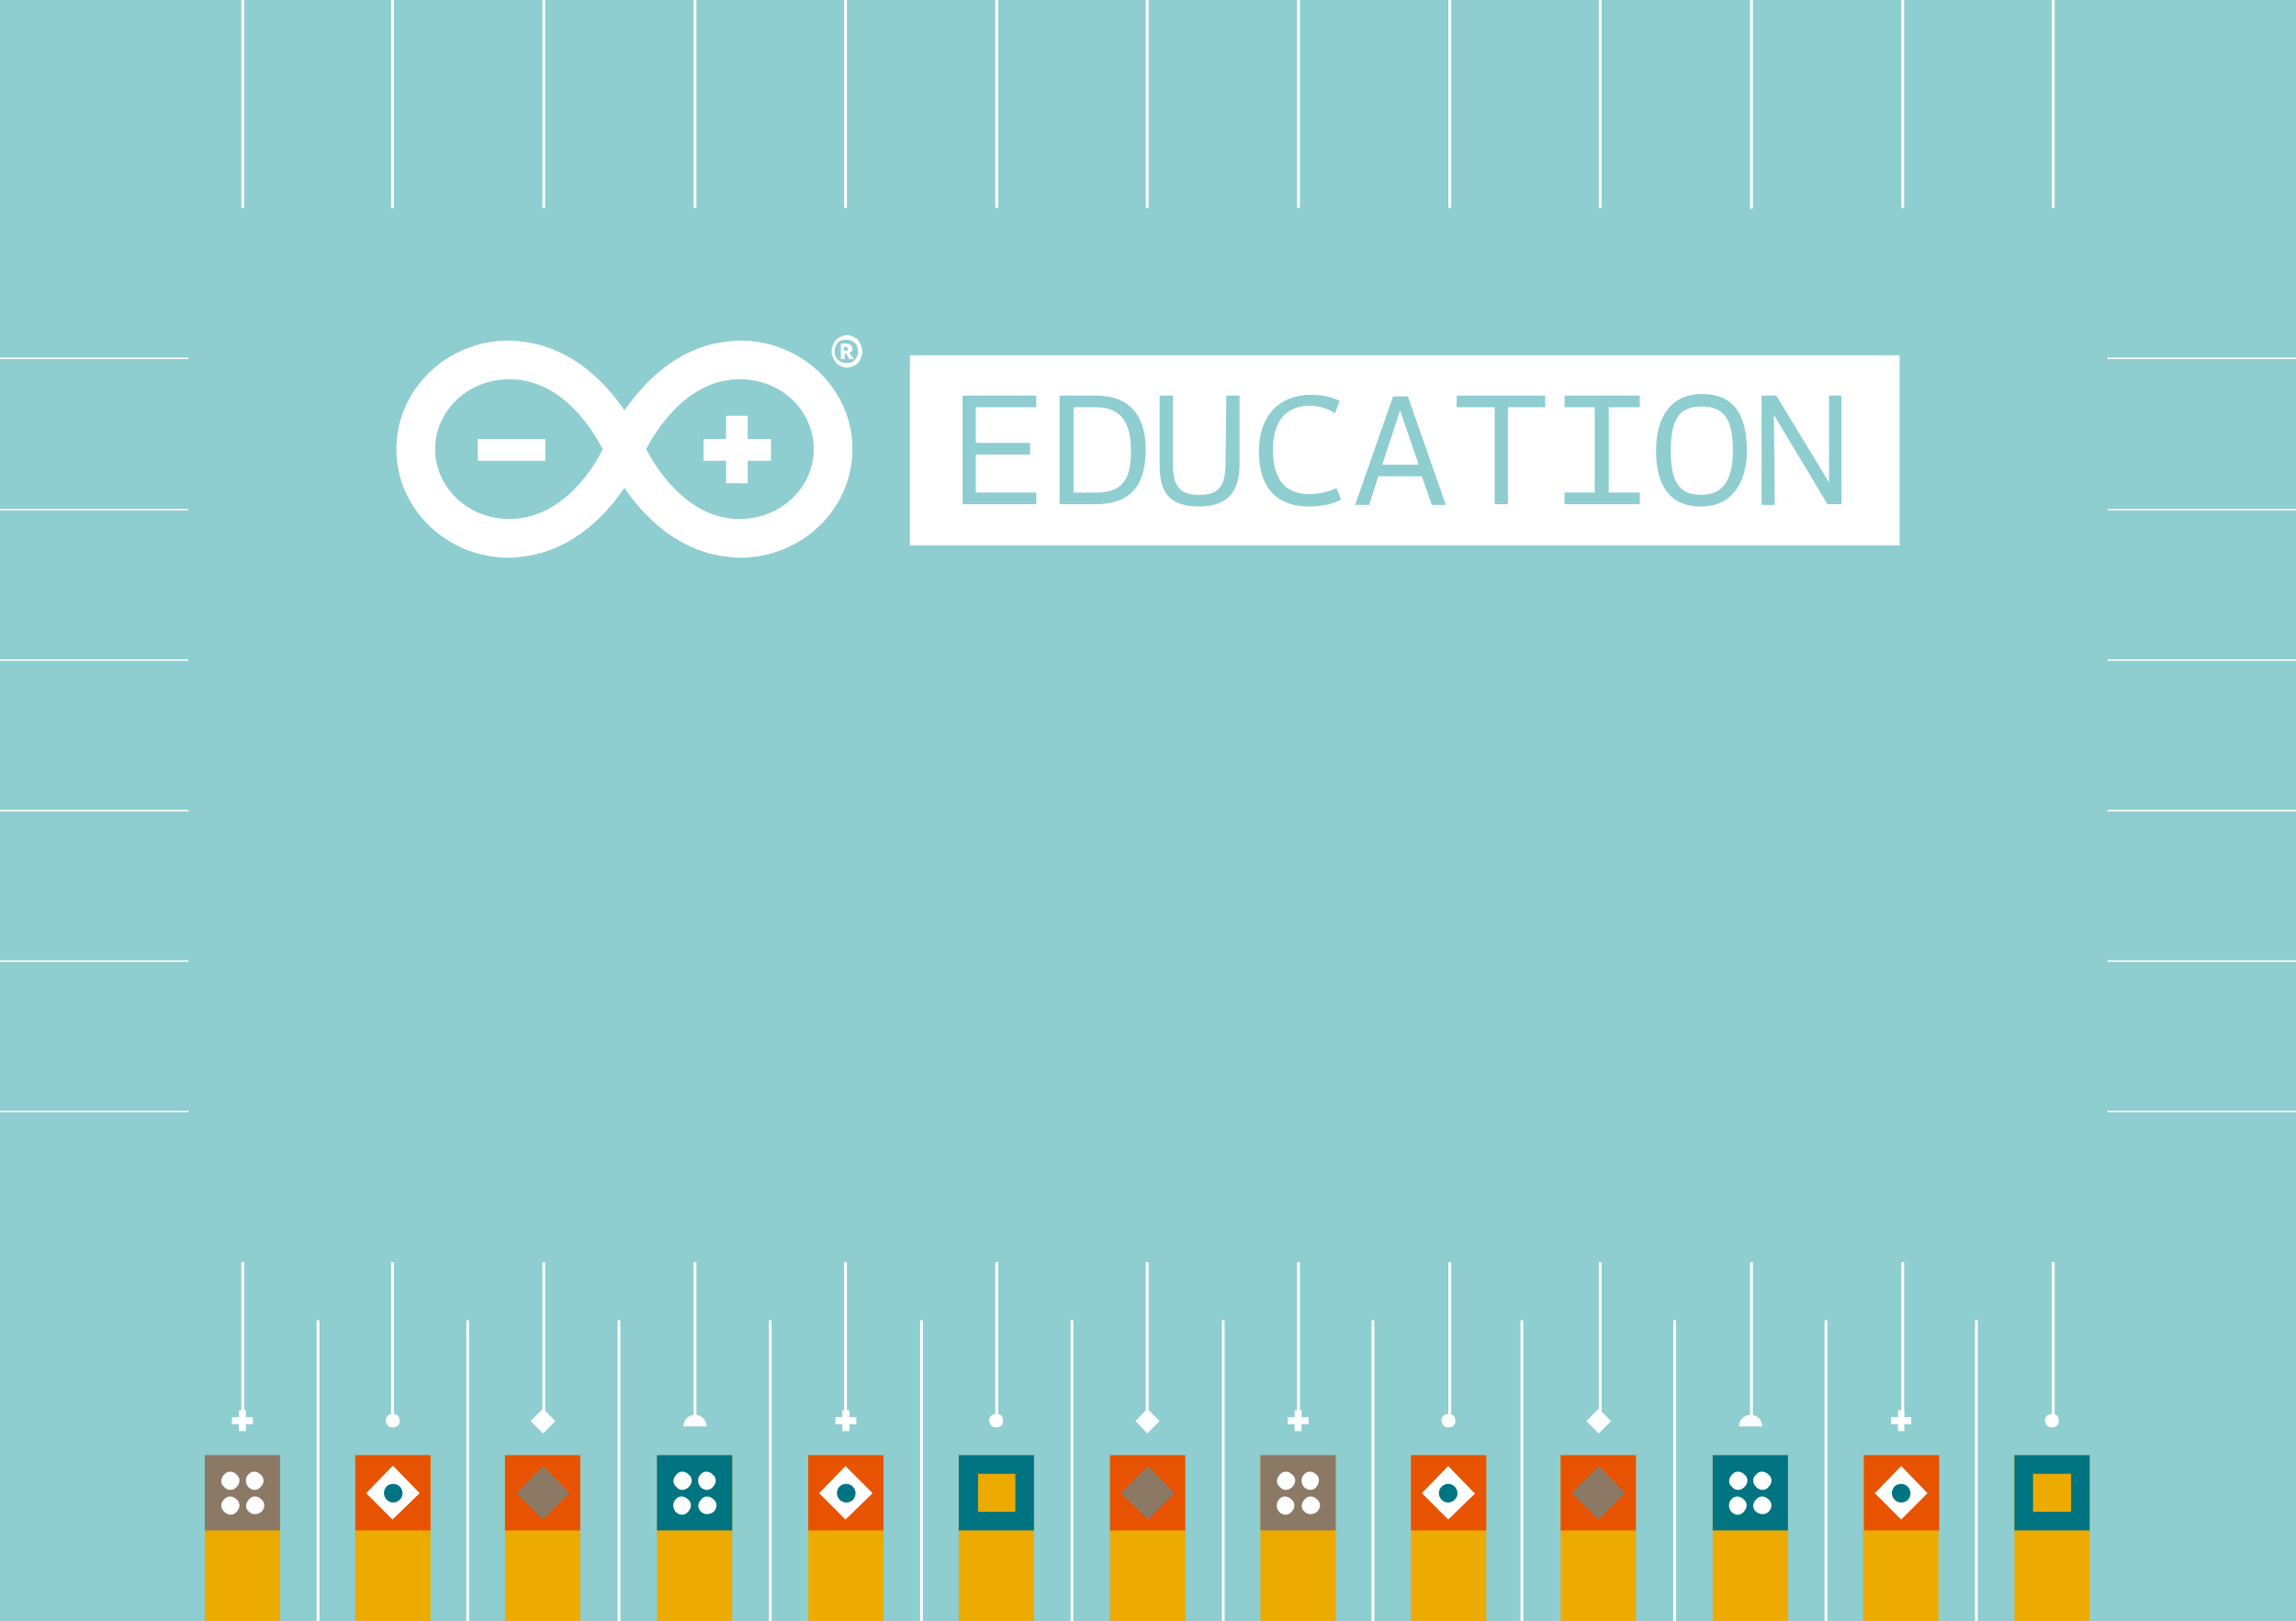<?xml version="1.0" encoding="utf-8"?>
<!-- Generator: Adobe Illustrator 20.1.0, SVG Export Plug-In . SVG Version: 6.00 Build 0)  -->
<svg version="1.1" id="Livello_1" xmlns="http://www.w3.org/2000/svg" xmlns:xlink="http://www.w3.org/1999/xlink" x="0px" y="0px"
	 width="296px" height="209px" viewBox="0 0 296 209" style="enable-background:new 0 0 296 209;" xml:space="preserve">
<style type="text/css">
	.st0{fill:#8ECDD0;}
	.st1{fill:none;stroke:#FFFFFF;stroke-width:0.355;stroke-miterlimit:10;}
	.st2{fill:none;stroke:#FFFFFF;stroke-width:0.372;stroke-miterlimit:10;}
	.st3{fill:none;stroke:#FFFFFF;stroke-width:0.196;stroke-miterlimit:10;}
	.st4{fill:#EDAA00;}
	.st5{fill:#FFFFFF;}
	.st6{fill:#E75300;}
	.st7{fill:#007481;}
	.st8{fill:#8C7965;}
</style>
<rect class="st0" width="296" height="209"/>
<line class="st1" x1="41" y1="209" x2="41" y2="170.2"/>
<line class="st1" x1="60.3" y1="209" x2="60.3" y2="170.2"/>
<line class="st1" x1="79.8" y1="209" x2="79.8" y2="170.2"/>
<line class="st1" x1="99.3" y1="209" x2="99.3" y2="170.2"/>
<line class="st1" x1="118.8" y1="209" x2="118.8" y2="170.2"/>
<line class="st1" x1="138.2" y1="209" x2="138.2" y2="170.2"/>
<line class="st1" x1="157.7" y1="209" x2="157.7" y2="170.2"/>
<line class="st1" x1="177" y1="209" x2="177" y2="170.2"/>
<line class="st1" x1="196.2" y1="209" x2="196.2" y2="170.2"/>
<line class="st1" x1="215.9" y1="209" x2="215.9" y2="170.2"/>
<line class="st1" x1="235.4" y1="209" x2="235.4" y2="170.2"/>
<line class="st1" x1="254.8" y1="209" x2="254.8" y2="170.2"/>
<g>
	<g>
		<line class="st2" x1="50.6" y1="162.7" x2="50.6" y2="182.7"/>
		<line class="st2" x1="70.1" y1="162.7" x2="70.1" y2="182.6"/>
		<line class="st2" x1="31.3" y1="162.7" x2="31.3" y2="182.6"/>
		<line class="st2" x1="89.6" y1="162.7" x2="89.6" y2="182.7"/>
		<line class="st2" x1="109" y1="162.7" x2="109" y2="182.6"/>
		<line class="st2" x1="128.5" y1="162.7" x2="128.5" y2="182.7"/>
		<line class="st2" x1="147.9" y1="162.7" x2="147.9" y2="182.7"/>
		<line class="st2" x1="167.4" y1="162.7" x2="167.4" y2="182.6"/>
		<line class="st2" x1="186.9" y1="162.7" x2="186.9" y2="182.7"/>
		<line class="st2" x1="206.3" y1="162.7" x2="206.3" y2="182.7"/>
		<line class="st2" x1="225.8" y1="162.7" x2="225.8" y2="182.7"/>
		<line class="st2" x1="245.3" y1="162.7" x2="245.3" y2="182.6"/>
		<line class="st2" x1="264.7" y1="162.7" x2="264.7" y2="182.7"/>
	</g>
	<g>
		<line class="st3" x1="24.3" y1="143.3" x2="0" y2="143.3"/>
		<line class="st3" x1="24.3" y1="123.9" x2="0" y2="123.9"/>
		<line class="st3" x1="24.3" y1="104.5" x2="0" y2="104.5"/>
		<line class="st3" x1="24.3" y1="85.1" x2="0" y2="85.1"/>
		<line class="st3" x1="24.3" y1="65.7" x2="0" y2="65.7"/>
		<line class="st3" x1="24.3" y1="46.2" x2="0" y2="46.2"/>
		<g>
			<line class="st3" x1="296" y1="143.3" x2="271.7" y2="143.3"/>
			<line class="st3" x1="296" y1="123.9" x2="271.7" y2="123.9"/>
			<line class="st3" x1="296" y1="104.5" x2="271.7" y2="104.5"/>
			<line class="st3" x1="296" y1="85.1" x2="271.7" y2="85.1"/>
			<line class="st3" x1="296" y1="65.7" x2="271.7" y2="65.7"/>
			<line class="st3" x1="296" y1="46.2" x2="271.7" y2="46.2"/>
		</g>
	</g>
	<g>
		<line class="st2" x1="50.6" y1="0" x2="50.6" y2="26.8"/>
		<line class="st2" x1="70.1" y1="0" x2="70.1" y2="26.8"/>
		<line class="st2" x1="31.3" y1="0" x2="31.3" y2="26.8"/>
		<line class="st2" x1="89.6" y1="0" x2="89.6" y2="26.8"/>
		<line class="st2" x1="109" y1="0" x2="109" y2="26.8"/>
		<line class="st2" x1="128.5" y1="0" x2="128.5" y2="26.8"/>
		<line class="st2" x1="147.9" y1="0" x2="147.9" y2="26.8"/>
		<line class="st2" x1="167.4" y1="0" x2="167.4" y2="26.8"/>
		<line class="st2" x1="186.9" y1="0" x2="186.9" y2="26.8"/>
		<line class="st2" x1="206.3" y1="0" x2="206.3" y2="26.8"/>
		<line class="st2" x1="225.8" y1="0" x2="225.8" y2="26.9"/>
		<line class="st2" x1="245.3" y1="0" x2="245.3" y2="26.8"/>
		<line class="st2" x1="264.7" y1="0" x2="264.7" y2="26.8"/>
	</g>
</g>
<rect x="45.8" y="187.6" class="st4" width="9.7" height="21.4"/>
<g>
	<path class="st5" d="M50,182.5c-0.4,0.4-0.3,0.9,0,1.3c0.3,0.3,0.9,0.3,1.3,0c0.3-0.3,0.3-0.9,0-1.3
		C50.9,182.2,50.3,182.2,50,182.5L50,182.5L50,182.5z"/>
</g>
<g>
	<g>
		<path class="st6" d="M55.5,197.3v-9.7h-9.7v9.7H55.5z"/>
		<polygon class="st5" points="50.6,195.9 54.1,192.5 54.1,192.5 50.7,189 50.6,189 47.2,192.5 47.2,192.5 47.2,192.5 		"/>
	</g>
</g>
<g id="INSERT_24_">
	<g id="CIRCLE_24_">
		<path class="st7" d="M49.5,192.5c0,0.6,0.5,1.2,1.2,1.2c0.6,0,1.2-0.5,1.2-1.2c0-0.6-0.5-1.2-1.2-1.2S49.5,191.8,49.5,192.5
			L49.5,192.5L49.5,192.5z"/>
	</g>
</g>
<rect x="26.4" y="187.6" class="st4" width="9.7" height="21.4"/>
<g>
	<polygon class="st5" points="31.7,181.8 31.7,182.7 32.6,182.7 32.6,183.6 31.7,183.6 31.7,184.5 30.8,184.5 30.8,183.6 
		29.9,183.6 29.9,182.7 30.8,182.7 30.8,181.8 	"/>
</g>
<path class="st8" d="M36.1,197.3v-9.7h-9.7v9.7H36.1z"/>
<g>
	<g>
		<g id="INSERT_23_">
			<g id="CIRCLE_23_">
				<path class="st5" d="M32,191.7c0.5,0.5,1.2,0.5,1.6,0c0.5-0.5,0.5-1.2,0-1.6c-0.5-0.5-1.2-0.5-1.6,0
					C31.6,190.5,31.6,191.2,32,191.7L32,191.7L32,191.7z"/>
			</g>
		</g>
		<g id="INSERT_22_">
			<g id="CIRCLE_22_">
				<path class="st5" d="M28.9,194.9c0.5,0.5,1.2,0.5,1.6,0c0.5-0.5,0.5-1.2,0-1.6c-0.5-0.5-1.2-0.5-1.6,0
					C28.4,193.7,28.4,194.4,28.9,194.9L28.9,194.9L28.9,194.9z"/>
			</g>
		</g>
	</g>
	<g>
		<g id="INSERT_21_">
			<g id="CIRCLE_21_">
				<path class="st5" d="M30.5,191.7c0.5-0.5,0.5-1.2,0-1.6c-0.5-0.5-1.2-0.5-1.6,0c-0.5,0.5-0.5,1.2,0,1.6
					C29.3,192.2,30.1,192.2,30.5,191.7L30.5,191.7L30.5,191.7z"/>
			</g>
		</g>
		<g id="INSERT_16_">
			<g id="CIRCLE_16_">
				<path class="st5" d="M33.7,194.9c0.5-0.5,0.5-1.2,0-1.6c-0.5-0.5-1.2-0.5-1.6,0c-0.5,0.5-0.5,1.2,0,1.6
					C32.5,195.3,33.2,195.3,33.7,194.9L33.7,194.9L33.7,194.9z"/>
			</g>
		</g>
	</g>
</g>
<rect x="65.1" y="187.6" class="st4" width="9.7" height="21.4"/>
<g>
	<polyline class="st5" points="70,181.6 71.6,183.2 70,184.8 68.4,183.2 	"/>
</g>
<g>
	<g>
		<path class="st6" d="M74.8,197.3v-9.7h-9.7v9.7H74.8z"/>
		<polygon class="st8" points="70,195.9 73.4,192.5 73.4,192.5 70,189 70,189 66.6,192.5 66.6,192.5 66.6,192.5 		"/>
	</g>
</g>
<rect x="143.1" y="187.6" class="st4" width="9.7" height="21.4"/>
<g>
	<polyline class="st5" points="147.9,181.6 149.5,183.2 147.9,184.8 146.4,183.2 	"/>
</g>
<g>
	<g>
		<path class="st6" d="M152.8,197.3v-9.7h-9.7v9.7H152.8z"/>
		<polygon class="st8" points="148,195.9 151.4,192.5 151.4,192.5 148,189 148,189 144.5,192.5 144.5,192.5 144.5,192.5 		"/>
	</g>
</g>
<rect x="84.7" y="187.6" class="st4" width="9.7" height="21.4"/>
<g>
	<path class="st5" d="M91.1,183.9c0-0.9-0.7-1.5-1.5-1.5c-0.9,0-1.5,0.7-1.5,1.5"/>
</g>
<path class="st7" d="M94.4,197.3v-9.7h-9.7v9.7H94.4z"/>
<g>
	<g>
		<g id="INSERT_15_">
			<g id="CIRCLE_15_">
				<path class="st5" d="M90.3,191.7c0.5,0.5,1.2,0.5,1.6,0c0.5-0.5,0.5-1.2,0-1.6c-0.5-0.5-1.2-0.5-1.6,0
					C89.9,190.5,89.9,191.2,90.3,191.7L90.3,191.7L90.3,191.7z"/>
			</g>
		</g>
		<g id="INSERT_14_">
			<g id="CIRCLE_14_">
				<path class="st5" d="M87.1,194.9c0.5,0.5,1.2,0.5,1.6,0c0.5-0.5,0.5-1.2,0-1.6c-0.5-0.5-1.2-0.5-1.6,0
					C86.7,193.7,86.7,194.4,87.1,194.9L87.1,194.9L87.1,194.9z"/>
			</g>
		</g>
	</g>
	<g>
		<g id="INSERT_13_">
			<g id="CIRCLE_13_">
				<path class="st5" d="M88.8,191.7c0.5-0.5,0.5-1.2,0-1.6c-0.5-0.5-1.2-0.5-1.6,0c-0.5,0.5-0.5,1.2,0,1.6
					C87.6,192.2,88.3,192.2,88.8,191.7L88.8,191.7L88.8,191.7z"/>
			</g>
		</g>
		<g id="INSERT_12_">
			<g id="CIRCLE_12_">
				<path class="st5" d="M92,194.9c0.5-0.5,0.5-1.2,0-1.6c-0.5-0.5-1.2-0.5-1.6,0c-0.5,0.5-0.5,1.2,0,1.6
					C90.8,195.3,91.5,195.3,92,194.9L92,194.9L92,194.9z"/>
			</g>
		</g>
	</g>
</g>
<rect x="104.2" y="187.6" class="st4" width="9.7" height="21.4"/>
<g>
	<polygon class="st5" points="109.5,181.8 109.5,182.7 110.4,182.7 110.4,183.6 109.5,183.6 109.5,184.5 108.6,184.5 108.6,183.6 
		107.7,183.6 107.7,182.7 108.6,182.7 108.6,181.8 	"/>
</g>
<g>
	<g>
		<path class="st6" d="M113.9,197.3v-9.7h-9.7v9.7H113.9z"/>
		<polygon class="st5" points="109,195.9 112.5,192.5 112.5,192.5 109,189 109,189 105.6,192.5 105.6,192.5 105.6,192.5 		"/>
	</g>
</g>
<g id="INSERT_11_">
	<g id="CIRCLE_11_">
		<path class="st7" d="M107.9,192.5c0,0.6,0.5,1.2,1.2,1.2s1.2-0.5,1.2-1.2c0-0.6-0.5-1.2-1.2-1.2S107.9,191.8,107.9,192.5
			L107.9,192.5L107.9,192.5z"/>
	</g>
</g>
<rect x="123.6" y="187.6" class="st4" width="9.7" height="21.4"/>
<g>
	<path class="st5" d="M127.8,182.5c-0.4,0.4-0.3,0.9,0,1.3c0.3,0.3,0.9,0.3,1.3,0c0.3-0.3,0.3-0.9,0-1.3
		C128.8,182.2,128.2,182.2,127.8,182.5L127.8,182.5L127.8,182.5z"/>
</g>
<g>
	<g id="XMLID_3_">
		<path class="st7" d="M133.3,197.3v-9.7h-9.7v9.7H133.3z"/>
		<polygon class="st4" points="126.1,194.9 130.9,194.9 130.9,194.9 130.9,190 130.9,190 126.1,190 126.1,190 126.1,190 		"/>
	</g>
</g>
<rect x="181.9" y="187.6" class="st4" width="9.7" height="21.4"/>
<g>
	<path class="st5" d="M186.1,182.5c-0.4,0.4-0.3,0.9,0,1.3c0.3,0.3,0.9,0.3,1.3,0c0.3-0.3,0.3-0.9,0-1.3
		C187,182.2,186.4,182.2,186.1,182.5L186.1,182.5L186.1,182.5z"/>
</g>
<g>
	<g>
		<path class="st6" d="M191.6,197.3v-9.7h-9.7v9.7H191.6z"/>
		<polygon class="st5" points="186.7,195.9 190.2,192.5 190.1,192.5 186.7,189 186.7,189 183.3,192.5 183.3,192.5 183.3,192.5 		"/>
	</g>
</g>
<g id="INSERT_10_">
	<g id="CIRCLE_10_">
		<path class="st7" d="M185.5,192.5c0,0.6,0.5,1.2,1.2,1.2c0.6,0,1.2-0.5,1.2-1.2c0-0.6-0.5-1.2-1.2-1.2
			C186.1,191.3,185.5,191.8,185.5,192.5L185.5,192.5L185.5,192.5z"/>
	</g>
</g>
<rect x="162.5" y="187.6" class="st4" width="9.7" height="21.4"/>
<g>
	<polygon class="st5" points="167.8,181.8 167.8,182.7 168.7,182.7 168.7,183.6 167.8,183.6 167.8,184.5 166.9,184.5 166.9,183.6 
		166,183.6 166,182.7 166.9,182.7 166.9,181.8 	"/>
</g>
<path class="st8" d="M172.2,197.3v-9.7h-9.7v9.7H172.2z"/>
<g>
	<g>
		<g id="INSERT_9_">
			<g id="CIRCLE_9_">
				<path class="st5" d="M168.1,191.7c0.5,0.5,1.2,0.5,1.6,0s0.5-1.2,0-1.6c-0.5-0.5-1.2-0.5-1.6,0
					C167.7,190.5,167.7,191.2,168.1,191.7L168.1,191.7L168.1,191.7z"/>
			</g>
		</g>
		<g id="INSERT_8_">
			<g id="CIRCLE_8_">
				<path class="st5" d="M164.9,194.9c0.5,0.5,1.2,0.5,1.6,0c0.5-0.5,0.5-1.2,0-1.6c-0.5-0.5-1.2-0.5-1.6,0
					C164.5,193.7,164.5,194.4,164.9,194.9L164.9,194.9L164.9,194.9z"/>
			</g>
		</g>
	</g>
	<g>
		<g id="INSERT_7_">
			<g id="CIRCLE_7_">
				<path class="st5" d="M166.6,191.7c0.5-0.5,0.5-1.2,0-1.6c-0.5-0.5-1.2-0.5-1.6,0c-0.5,0.5-0.5,1.2,0,1.6
					C165.4,192.2,166.1,192.2,166.6,191.7L166.6,191.7L166.6,191.7z"/>
			</g>
		</g>
		<g id="INSERT_6_">
			<g id="CIRCLE_6_">
				<path class="st5" d="M169.8,194.9c0.5-0.5,0.5-1.2,0-1.6c-0.5-0.5-1.2-0.5-1.6,0c-0.5,0.5-0.5,1.2,0,1.6
					C168.6,195.3,169.3,195.3,169.8,194.9L169.8,194.9L169.8,194.9z"/>
			</g>
		</g>
	</g>
</g>
<rect x="201.2" y="187.6" class="st4" width="9.7" height="21.4"/>
<g>
	<polyline class="st5" points="206.1,181.6 207.7,183.2 206.1,184.8 204.5,183.2 	"/>
</g>
<g>
	<g>
		<path class="st6" d="M210.9,197.3v-9.7h-9.7v9.7H210.9z"/>
		<polygon class="st8" points="206.1,195.9 209.5,192.5 209.5,192.5 206.1,189 206.1,189 202.6,192.5 202.6,192.5 202.6,192.5 		"/>
	</g>
</g>
<rect x="220.8" y="187.6" class="st4" width="9.7" height="21.4"/>
<g>
	<path class="st5" d="M227.2,183.9c0-0.9-0.7-1.5-1.5-1.5c-0.9,0-1.5,0.7-1.5,1.5"/>
</g>
<path class="st7" d="M230.5,197.3v-9.7h-9.7v9.7H230.5z"/>
<g>
	<g>
		<g id="INSERT_5_">
			<g id="CIRCLE_5_">
				<path class="st5" d="M226.4,191.7c0.5,0.5,1.2,0.5,1.6,0c0.5-0.5,0.5-1.2,0-1.6c-0.5-0.5-1.2-0.5-1.6,0
					C225.9,190.5,225.9,191.2,226.4,191.7L226.4,191.7L226.4,191.7z"/>
			</g>
		</g>
		<g id="INSERT_4_">
			<g id="CIRCLE_4_">
				<path class="st5" d="M223.2,194.9c0.5,0.5,1.2,0.5,1.6,0c0.5-0.5,0.5-1.2,0-1.6c-0.5-0.5-1.2-0.5-1.6,0
					C222.8,193.7,222.8,194.4,223.2,194.9L223.2,194.9L223.2,194.9z"/>
			</g>
		</g>
	</g>
	<g>
		<g id="INSERT_3_">
			<g id="CIRCLE_3_">
				<path class="st5" d="M224.9,191.7c0.5-0.5,0.5-1.2,0-1.6c-0.5-0.5-1.2-0.5-1.6,0c-0.5,0.5-0.5,1.2,0,1.6
					C223.7,192.2,224.4,192.2,224.9,191.7L224.9,191.7L224.9,191.7z"/>
			</g>
		</g>
		<g id="INSERT_2_">
			<g id="CIRCLE_2_">
				<path class="st5" d="M228,194.9c0.5-0.5,0.5-1.2,0-1.6c-0.5-0.5-1.2-0.5-1.6,0c-0.5,0.5-0.5,1.2,0,1.6S227.6,195.3,228,194.9
					L228,194.9L228,194.9z"/>
			</g>
		</g>
	</g>
</g>
<rect x="240.2" y="187.6" class="st4" width="9.7" height="21.4"/>
<g>
	<polygon class="st5" points="245.5,181.8 245.5,182.7 246.4,182.7 246.4,183.6 245.5,183.6 245.5,184.5 244.7,184.5 244.7,183.6 
		243.8,183.6 243.8,182.7 244.7,182.7 244.7,181.8 	"/>
</g>
<g>
	<g>
		<path class="st6" d="M250,197.3v-9.7h-9.7v9.7H250z"/>
		<polygon class="st5" points="245.1,195.9 248.5,192.5 248.5,192.5 245.1,189 245.1,189 241.7,192.5 241.7,192.5 241.7,192.5 		"/>
	</g>
</g>
<g id="INSERT_1_">
	<g id="CIRCLE_1_">
		<path class="st7" d="M243.9,192.5c0,0.6,0.5,1.2,1.2,1.2s1.2-0.5,1.2-1.2c0-0.6-0.5-1.2-1.2-1.2S243.9,191.8,243.9,192.5
			L243.9,192.5L243.9,192.5z"/>
	</g>
</g>
<rect x="259.7" y="187.6" class="st4" width="9.7" height="21.4"/>
<g>
	<path class="st5" d="M263.9,182.5c-0.4,0.4-0.3,0.9,0,1.3c0.3,0.3,0.9,0.3,1.3,0c0.3-0.3,0.3-0.9,0-1.3
		C264.8,182.2,264.3,182.2,263.9,182.5L263.9,182.5L263.9,182.5z"/>
</g>
<g>
	<g id="XMLID_1_">
		<path class="st7" d="M269.4,197.3v-9.7h-9.7v9.7H269.4z"/>
		<polygon class="st4" points="262.1,194.9 267,194.9 267,194.9 267,190 267,190 262.1,190 262.1,190 262.1,190 		"/>
	</g>
</g>
<g>
	<g>
		<path class="st5" d="M109.9,57.9c0-7.7-6.5-14-14.5-14c-0.7,0-1.5,0.1-2.2,0.2C87,45,82.9,49.5,80.5,52.9
			c-2.3-3.4-6.5-7.9-12.7-8.8c-0.7-0.1-1.5-0.2-2.2-0.2c-8,0-14.5,6.3-14.5,14s6.5,14,14.5,14c0.7,0,1.5-0.1,2.2-0.2
			c6.2-0.9,10.4-5.4,12.7-8.8c2.3,3.4,6.5,7.9,12.7,8.8c0.7,0.1,1.5,0.2,2.2,0.2C103.4,71.9,109.9,65.6,109.9,57.9z M67.1,66.8
			c-0.5,0.1-1,0.1-1.5,0.1c-5.3,0-9.5-4.1-9.5-9c0-5,4.3-9,9.5-9c0.5,0,1,0,1.5,0.1c5.9,0.8,9.4,6.6,10.6,8.9
			C76.6,60.2,73,66,67.1,66.8z M83.3,57.9c1.2-2.3,4.8-8.1,10.6-8.9c0.5-0.1,1-0.1,1.5-0.1c5.3,0,9.5,4,9.5,9s-4.3,9-9.5,9
			c-0.5,0-1,0-1.5-0.1C88.1,66,84.5,60.2,83.3,57.9z"/>
		<rect x="61.6" y="56.6" class="st5" width="8.7" height="2.8"/>
		<polygon class="st5" points="96.4,59.4 99.4,59.4 99.4,56.6 96.4,56.6 96.4,53.6 93.6,53.6 93.6,56.6 90.7,56.6 90.7,59.4 
			93.6,59.4 93.6,62.3 96.4,62.3 		"/>
		<g>
			<path class="st5" d="M111,44.5c-0.1-0.3-0.3-0.5-0.4-0.7c-0.2-0.2-0.4-0.3-0.6-0.4c-0.2-0.1-0.5-0.2-0.8-0.2s-0.6,0.1-0.8,0.2
				c-0.2,0.1-0.5,0.3-0.6,0.4c-0.2,0.2-0.3,0.4-0.4,0.7c-0.1,0.2-0.2,0.5-0.2,0.8s0.1,0.6,0.2,0.8c0.1,0.3,0.3,0.5,0.4,0.7
				s0.4,0.3,0.6,0.4c0.2,0.1,0.5,0.2,0.8,0.2s0.5-0.1,0.8-0.2c0.2-0.1,0.5-0.2,0.6-0.4c0.2-0.2,0.3-0.4,0.4-0.7s0.2-0.5,0.2-0.8
				C111.1,45,111.1,44.7,111,44.5z M110.5,45.9c-0.1,0.2-0.2,0.4-0.3,0.5c-0.1,0.1-0.3,0.3-0.5,0.3c-0.2,0.1-0.4,0.1-0.6,0.1
				s-0.4,0-0.6-0.1s-0.3-0.2-0.5-0.3c-0.1-0.1-0.2-0.3-0.3-0.5c-0.1-0.2-0.1-0.4-0.1-0.6c0-0.2,0-0.4,0.1-0.6
				c0.1-0.2,0.2-0.4,0.3-0.5c0.1-0.1,0.3-0.3,0.5-0.3c0.2-0.1,0.4-0.1,0.6-0.1s0.4,0,0.6,0.1s0.3,0.2,0.5,0.3
				c0.1,0.1,0.3,0.3,0.3,0.5c0.1,0.2,0.1,0.4,0.1,0.6C110.7,45.5,110.6,45.7,110.5,45.9z"/>
			<path class="st5" d="M109.5,45.5c0.1-0.1,0.2-0.1,0.3-0.2c0.1-0.1,0.1-0.2,0.1-0.3c0-0.2-0.1-0.4-0.2-0.5s-0.4-0.2-0.7-0.2
				c-0.1,0-0.2,0-0.3,0c-0.1,0-0.2,0-0.3,0v2h0.5v-0.7h0.2l0.4,0.7h0.6L109.5,45.5z M109,45.2c-0.1,0-0.1,0-0.2,0v-0.5
				c0,0,0.1,0,0.2,0c0.2,0,0.3,0.1,0.3,0.3S109.3,45.2,109,45.2z"/>
		</g>
	</g>
	<rect x="117.3" y="45.8" class="st5" width="127.6" height="24.5"/>
	<g>
		<path class="st0" d="M133.6,51v1.5h-7.8v4.6h7v1.5h-7v4.9h7.8V65h-9.5V51H133.6L133.6,51z"/>
		<path class="st0" d="M136.6,51h4.7c4.9,0,6.4,3.3,6.4,6.9c0,3.8-1.2,7.1-6.5,7.1h-4.6L136.6,51L136.6,51z M138.4,52.5v11h3
			c3.9,0,4.4-2.5,4.4-5.5c0-2.8-0.8-5.5-4.5-5.5H138.4z"/>
		<path class="st0" d="M158.1,51h1.7v8.8c0,3.2-1.2,5.5-5.2,5.5c-3.9,0-5.1-1.9-5.1-5.3v-9h1.7v8.8c0,3,1,4,3.4,4
			c2.6,0,3.4-1.2,3.4-4.2L158.1,51L158.1,51z"/>
		<path class="st0" d="M172.9,64.4c-1.1,0.6-2.6,0.9-4.1,0.9c-3.9,0-6.5-2.1-6.5-7.1c0-4.7,2.7-7.3,6.7-7.3c1.4,0,2.9,0.3,3.7,0.8
			l-0.6,1.6c-0.8-0.6-2.1-1-3.2-1c-3.2,0-4.8,2.1-4.8,5.7c0,3.8,1.6,5.7,4.7,5.7c1.4,0,2.8-0.4,3.5-0.8L172.9,64.4z"/>
		<path class="st0" d="M174.7,65.1l4.9-14h1.9l4.9,14h-1.8l-1.3-3.7h-5.6l-1.2,3.7H174.7z M180.5,52.9l-2.3,7h4.7L180.5,52.9z"/>
		<path class="st0" d="M199.2,52.5h-4.8V65h-1.7V52.5h-4.9V51h11.4V52.5z"/>
		<path class="st0" d="M201.7,63.5h3.9v-11h-3.9V51h9.7v1.5h-4v11h4V65h-9.7V63.5z"/>
		<path class="st0" d="M225.2,58.1c0,4.2-2,7.2-5.9,7.2c-4.1,0-5.8-2.8-5.8-7.2c0-4.3,1.9-7.3,5.9-7.3
			C223.5,50.8,225.2,53.4,225.2,58.1z M223.4,58.1c0-3.7-0.9-5.7-4-5.7s-4,1.9-4,5.7c0,3.6,0.8,5.7,3.9,5.7
			C222.4,63.8,223.4,61.5,223.4,58.1z"/>
		<path class="st0" d="M228.8,65.1h-1.7V51h1.9l6.8,11.2V51h1.6v14h-1.8l-6.9-11.5L228.8,65.1L228.8,65.1z"/>
	</g>
</g>
</svg>
